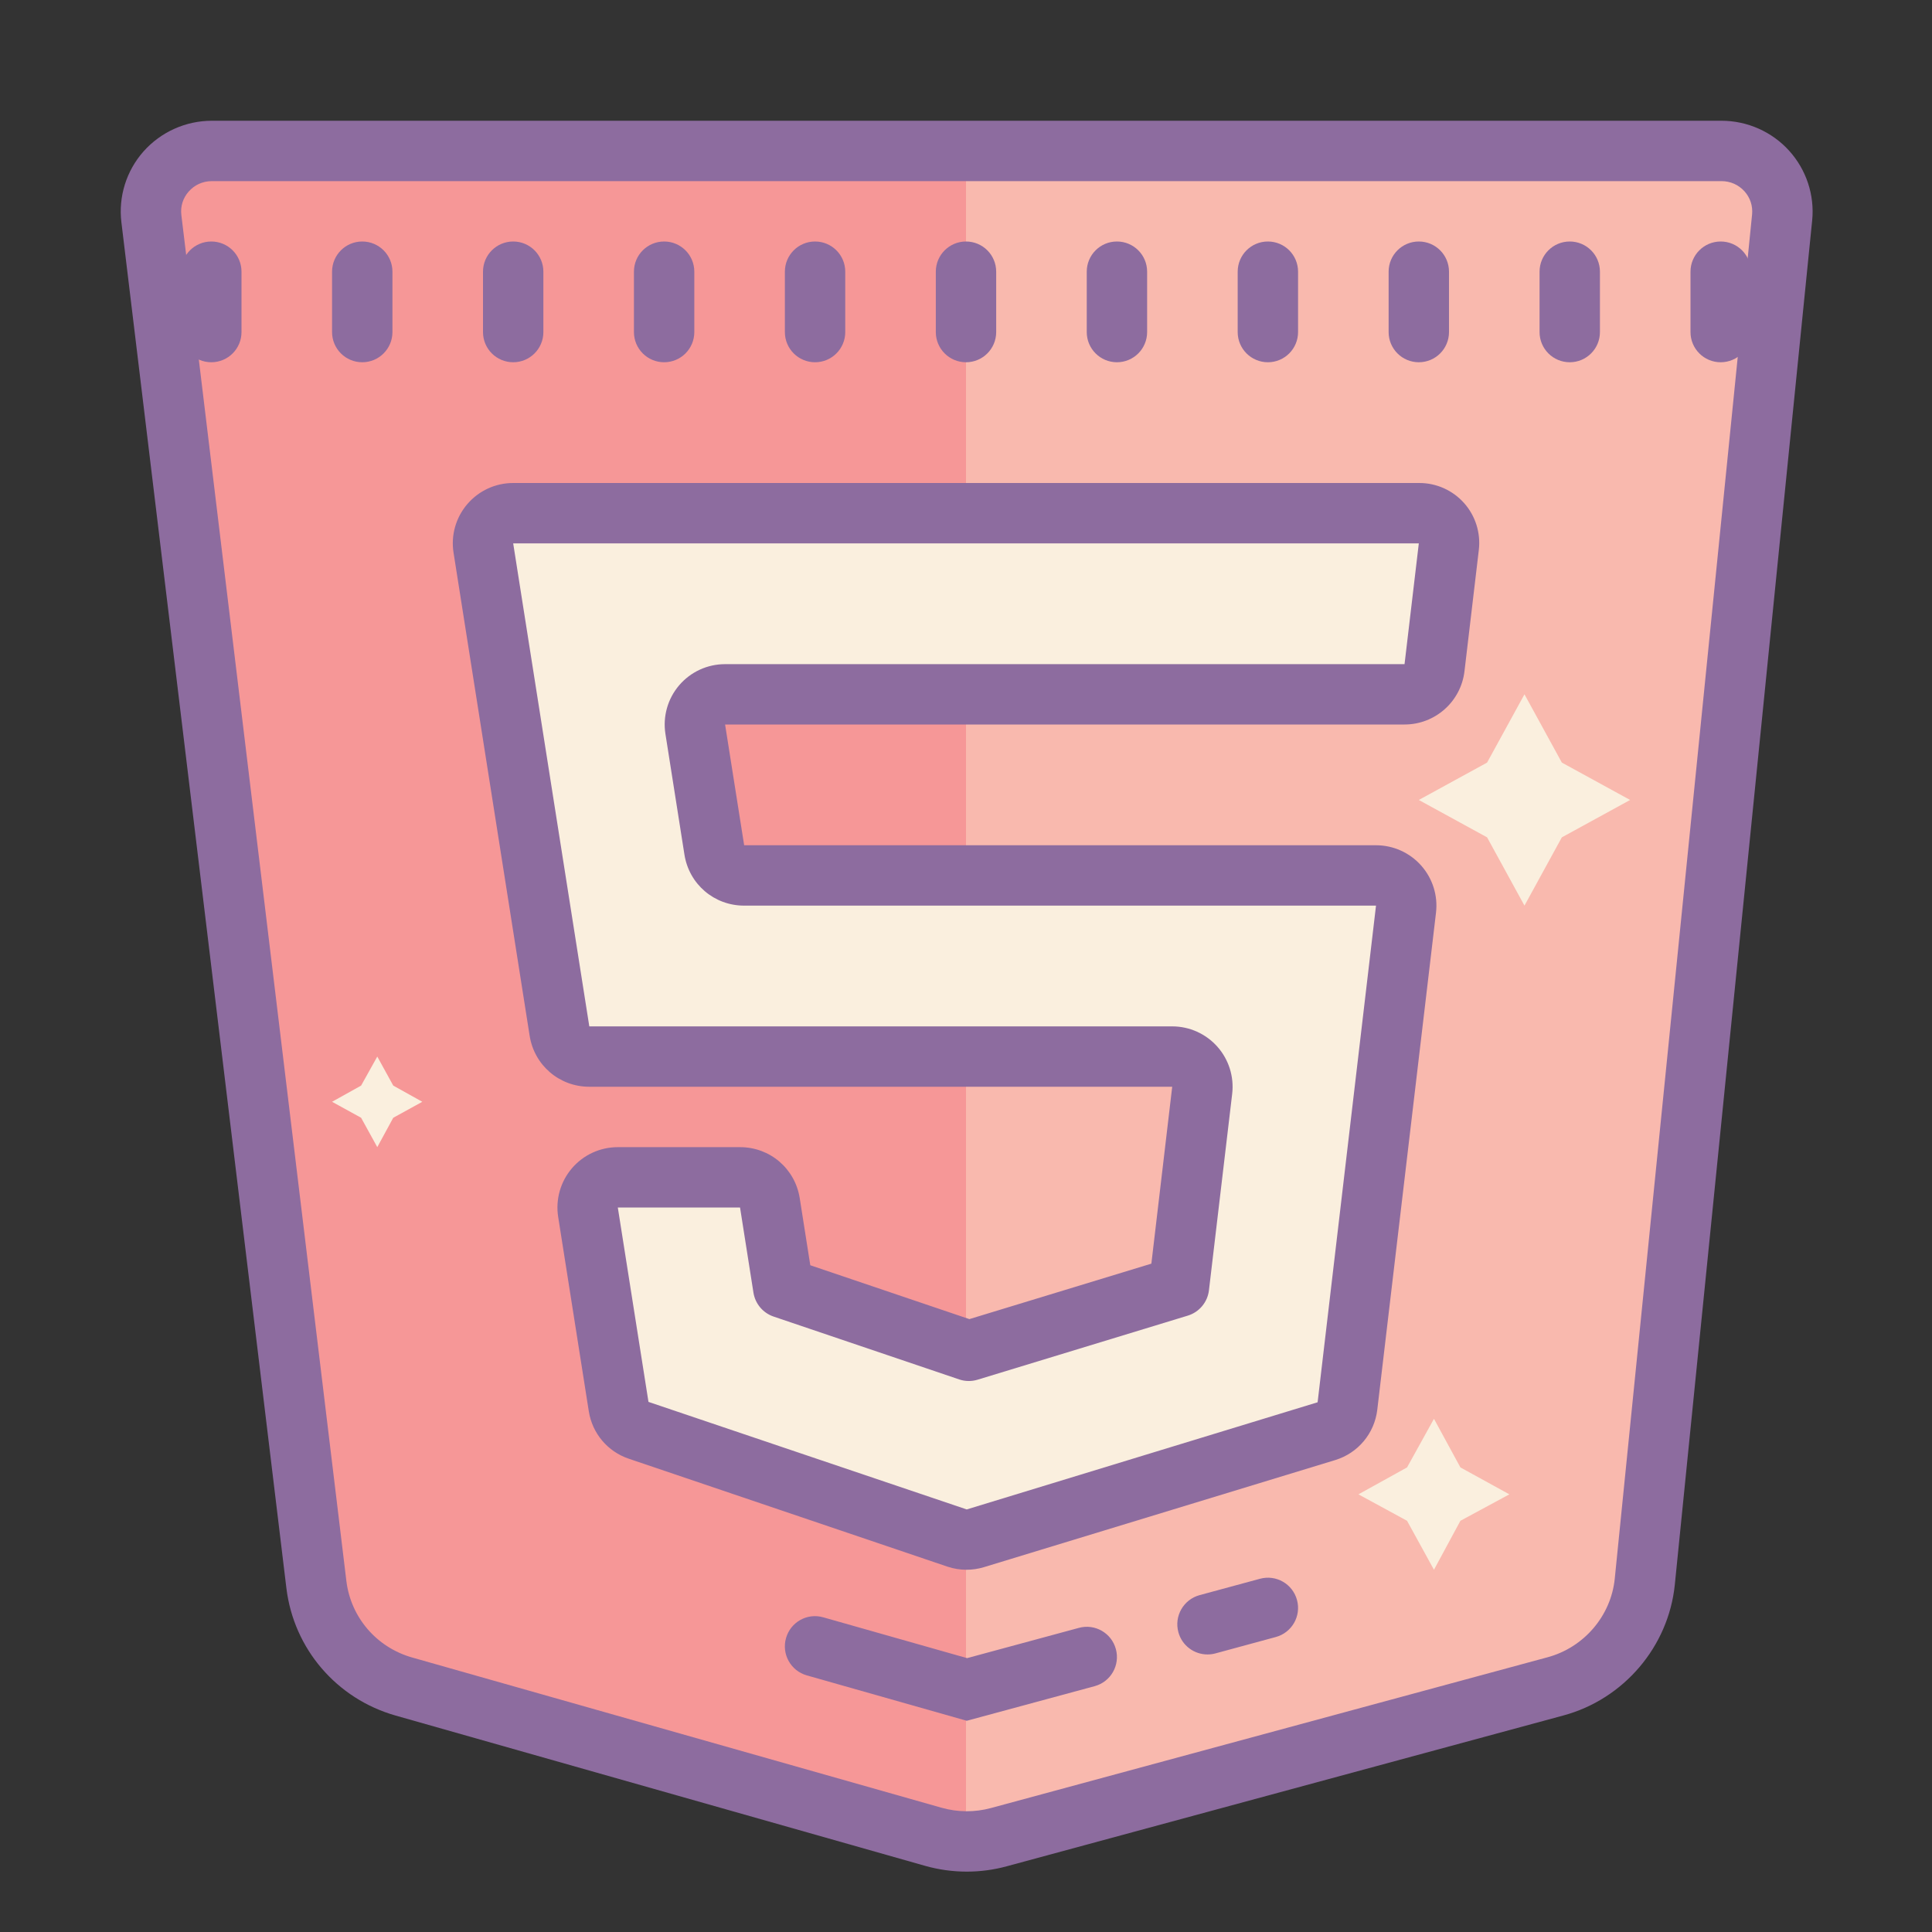 <?xml version="1.0" encoding="UTF-8"?>
<svg xmlns="http://www.w3.org/2000/svg" xmlns:xlink="http://www.w3.org/1999/xlink" viewBox="0 0 256 256" width="256px" height="256px">
<rect x="0" y="0" width="256" height="256" fill="#333333" stroke="none"/>
<g id="surface121265966">
<path style=" stroke:none;fill-rule:nonzero;fill:rgb(96.471%,59.216%,59.216%);fill-opacity:1;" d="M 20.059 28.977 L 41.926 209.961 C 42.699 216.371 47.273 221.699 53.523 223.477 L 123.664 243.383 C 126.5 244.188 129.504 244.207 132.352 243.438 L 206.121 223.453 C 212.574 221.703 217.277 216.184 217.941 209.566 L 236.137 28.82 C 236.613 24.098 232.879 20 228.102 20 L 28.074 20 C 23.234 20 19.48 24.203 20.059 28.977 Z M 20.059 28.977 "/>
<path style=" stroke:none;fill-rule:nonzero;fill:rgb(97.647%,72.549%,68.235%);fill-opacity:1;" d="M 228.102 20 L 128 20 L 128 244 C 129.465 244.008 130.93 243.82 132.352 243.438 L 206.121 223.453 C 212.574 221.703 217.277 216.184 217.941 209.566 L 236.137 28.82 C 236.613 24.098 232.879 20 228.102 20 Z M 228.102 20 "/>
<path style=" stroke:none;fill-rule:nonzero;fill:rgb(55.294%,42.353%,62.353%);fill-opacity:1;" d="M 128.102 248 C 126.238 248 124.375 247.742 122.566 247.23 L 52.43 227.324 C 44.609 225.105 38.926 218.48 37.949 210.441 L 16.086 29.457 C 15.672 26.055 16.742 22.637 19.016 20.066 C 21.312 17.484 24.613 16 28.078 16 L 228.105 16 C 231.52 16 234.793 17.449 237.078 19.98 C 239.348 22.492 240.461 25.859 240.121 29.223 L 221.922 209.973 C 221.09 218.18 215.16 225.148 207.16 227.309 L 133.398 247.293 C 131.664 247.766 129.883 248 128.102 248 Z M 28.078 24 C 26.883 24 25.793 24.488 25.008 25.375 C 24.238 26.242 23.891 27.352 24.031 28.496 L 45.895 209.48 C 46.48 214.309 49.902 218.293 54.617 219.629 L 124.762 239.535 C 126.898 240.141 129.16 240.156 131.309 239.574 L 205.07 219.594 C 209.891 218.289 213.469 214.102 213.965 209.172 L 232.16 28.422 C 232.273 27.289 231.91 26.195 231.148 25.344 C 230.359 24.477 229.277 24 228.102 24 Z M 28.078 24 "/>
<path style=" stroke:none;fill-rule:nonzero;fill:rgb(55.294%,42.353%,62.353%);fill-opacity:1;" d="M 28 48 C 25.789 48 24 46.211 24 44 L 24 36 C 24 33.789 25.789 32 28 32 C 30.211 32 32 33.789 32 36 L 32 44 C 32 46.211 30.211 48 28 48 Z M 48 48 C 45.789 48 44 46.211 44 44 L 44 36 C 44 33.789 45.789 32 48 32 C 50.211 32 52 33.789 52 36 L 52 44 C 52 46.211 50.211 48 48 48 Z M 68 48 C 65.789 48 64 46.211 64 44 L 64 36 C 64 33.789 65.789 32 68 32 C 70.211 32 72 33.789 72 36 L 72 44 C 72 46.211 70.211 48 68 48 Z M 88 48 C 85.789 48 84 46.211 84 44 L 84 36 C 84 33.789 85.789 32 88 32 C 90.211 32 92 33.789 92 36 L 92 44 C 92 46.211 90.211 48 88 48 Z M 108 48 C 105.789 48 104 46.211 104 44 L 104 36 C 104 33.789 105.789 32 108 32 C 110.211 32 112 33.789 112 36 L 112 44 C 112 46.211 110.211 48 108 48 Z M 128 48 C 125.789 48 124 46.211 124 44 L 124 36 C 124 33.789 125.789 32 128 32 C 130.211 32 132 33.789 132 36 L 132 44 C 132 46.211 130.211 48 128 48 Z M 148 48 C 145.789 48 144 46.211 144 44 L 144 36 C 144 33.789 145.789 32 148 32 C 150.211 32 152 33.789 152 36 L 152 44 C 152 46.211 150.211 48 148 48 Z M 168 48 C 165.789 48 164 46.211 164 44 L 164 36 C 164 33.789 165.789 32 168 32 C 170.211 32 172 33.789 172 36 L 172 44 C 172 46.211 170.211 48 168 48 Z M 188 48 C 185.789 48 184 46.211 184 44 L 184 36 C 184 33.789 185.789 32 188 32 C 190.211 32 192 33.789 192 36 L 192 44 C 192 46.211 190.211 48 188 48 Z M 208 48 C 205.789 48 204 46.211 204 44 L 204 36 C 204 33.789 205.789 32 208 32 C 210.211 32 212 33.789 212 36 L 212 44 C 212 46.211 210.211 48 208 48 Z M 228 48 C 225.789 48 224 46.211 224 44 L 224 36 C 224 33.789 225.789 32 228 32 C 230.211 32 232 33.789 232 36 L 232 44 C 232 46.211 230.211 48 228 48 Z M 228 48 "/>
<path style=" stroke:none;fill-rule:nonzero;fill:rgb(98.039%,93.725%,87.059%);fill-opacity:1;" d="M 188.07 68 L 68 68 C 65.543 68 63.668 70.191 64.051 72.621 L 74.133 136.625 C 74.441 138.566 76.117 140 78.086 140 L 155.324 140 C 157.719 140 159.574 142.094 159.297 144.469 L 156.219 170.5 L 128.375 178.988 L 103.789 170.66 L 102.012 159.375 C 101.703 157.434 100.027 156 98.059 156 L 81.863 156 C 79.406 156 77.531 158.195 77.91 160.625 L 81.969 186.379 C 82.195 187.828 83.207 189.031 84.602 189.5 L 126.812 203.797 C 127.215 203.934 127.633 204 128.051 204 C 128.434 204 128.812 203.945 129.18 203.832 L 175.754 189.641 C 177.246 189.184 178.336 187.883 178.516 186.332 L 186.297 120.473 C 186.578 118.094 184.723 116 182.328 116 L 98.602 116 C 96.633 116 94.957 114.566 94.648 112.625 L 92.129 96.625 C 91.742 94.195 93.621 92 96.078 92 L 186.109 92 C 188.137 92 189.844 90.484 190.078 88.469 L 191.98 72.391 C 192.258 70.055 190.43 68 188.07 68 Z M 188.07 68 "/>
<path style=" stroke:none;fill-rule:nonzero;fill:rgb(55.294%,42.353%,62.353%);fill-opacity:1;" d="M 128.055 208 C 127.211 208 126.371 207.863 125.559 207.594 L 83.32 193.289 C 80.516 192.344 78.484 189.938 78.02 187.008 L 73.961 161.242 C 73.598 158.934 74.262 156.586 75.781 154.805 C 77.305 153.023 79.52 152.004 81.863 152.004 L 98.062 152.004 C 102.027 152.004 105.352 154.848 105.969 158.766 L 107.367 167.652 L 128.449 174.789 L 152.562 167.441 L 155.324 144 L 78.086 144 C 74.121 144 70.797 141.156 70.18 137.238 L 60.098 73.238 C 59.73 70.934 60.395 68.586 61.914 66.805 C 63.441 65.02 65.656 64 68 64 L 188.074 64 C 190.336 64 192.496 64.969 194 66.66 C 195.504 68.348 196.215 70.609 195.953 72.859 L 194.051 88.941 C 193.578 92.965 190.164 96 186.109 96 L 96.078 96 L 98.605 112 L 182.332 112 C 184.617 112 186.797 112.98 188.312 114.688 C 189.828 116.391 190.547 118.672 190.277 120.941 L 182.496 186.801 C 182.125 189.938 179.938 192.551 176.914 193.469 L 130.352 207.664 C 129.609 207.887 128.836 208 128.055 208 Z M 81.863 160 L 85.926 185.758 L 128.098 200.008 L 174.59 185.809 L 182.328 120 L 98.598 120 C 94.633 120 91.309 117.156 90.691 113.238 L 88.172 97.242 C 87.809 94.934 88.473 92.586 89.992 90.805 C 91.516 89.023 93.73 88.004 96.074 88.004 L 186.109 88.004 L 188 72 L 68 72 L 78.086 136 L 155.324 136 C 157.609 136 159.789 136.98 161.305 138.688 C 162.82 140.391 163.539 142.672 163.27 144.941 L 160.191 170.973 C 160.004 172.551 158.902 173.867 157.387 174.328 L 129.543 182.816 C 128.738 183.062 127.883 183.051 127.098 182.781 L 102.508 174.453 C 101.098 173.977 100.07 172.758 99.836 171.285 L 98.059 160 Z M 159.996 219.223 C 158.234 219.223 156.621 218.051 156.141 216.273 C 155.559 214.141 156.82 211.945 158.953 211.363 L 166.953 209.195 C 169.09 208.613 171.285 209.875 171.859 212.008 C 172.441 214.141 171.18 216.336 169.047 216.914 L 161.047 219.086 C 160.695 219.18 160.344 219.223 159.996 219.223 Z M 128.098 228.012 L 106.902 221.996 C 104.781 221.395 103.543 219.18 104.152 217.055 C 104.754 214.934 106.957 213.688 109.094 214.305 L 128.145 219.711 L 142.953 215.703 C 145.09 215.113 147.285 216.383 147.859 218.516 C 148.441 220.648 147.18 222.848 145.047 223.426 Z M 128.098 228.012 "/>
<path style=" stroke:none;fill-rule:nonzero;fill:rgb(98.039%,93.725%,87.059%);fill-opacity:1;" d="M 202 92 L 206.953 101.047 L 216 106 L 206.953 110.953 L 202 120 L 197.047 110.953 L 188 106 L 197.047 101.047 Z M 190.008 188 L 193.512 194.441 L 200 198.008 L 193.512 201.512 L 190.008 208 L 186.441 201.512 L 180 198.008 L 186.441 194.441 Z M 49.992 140 L 52.109 143.848 L 55.957 145.992 L 52.109 148.109 L 49.992 152 L 47.848 148.109 L 44 145.992 L 47.848 143.848 Z M 49.992 140 "/>
</g>
</svg>
